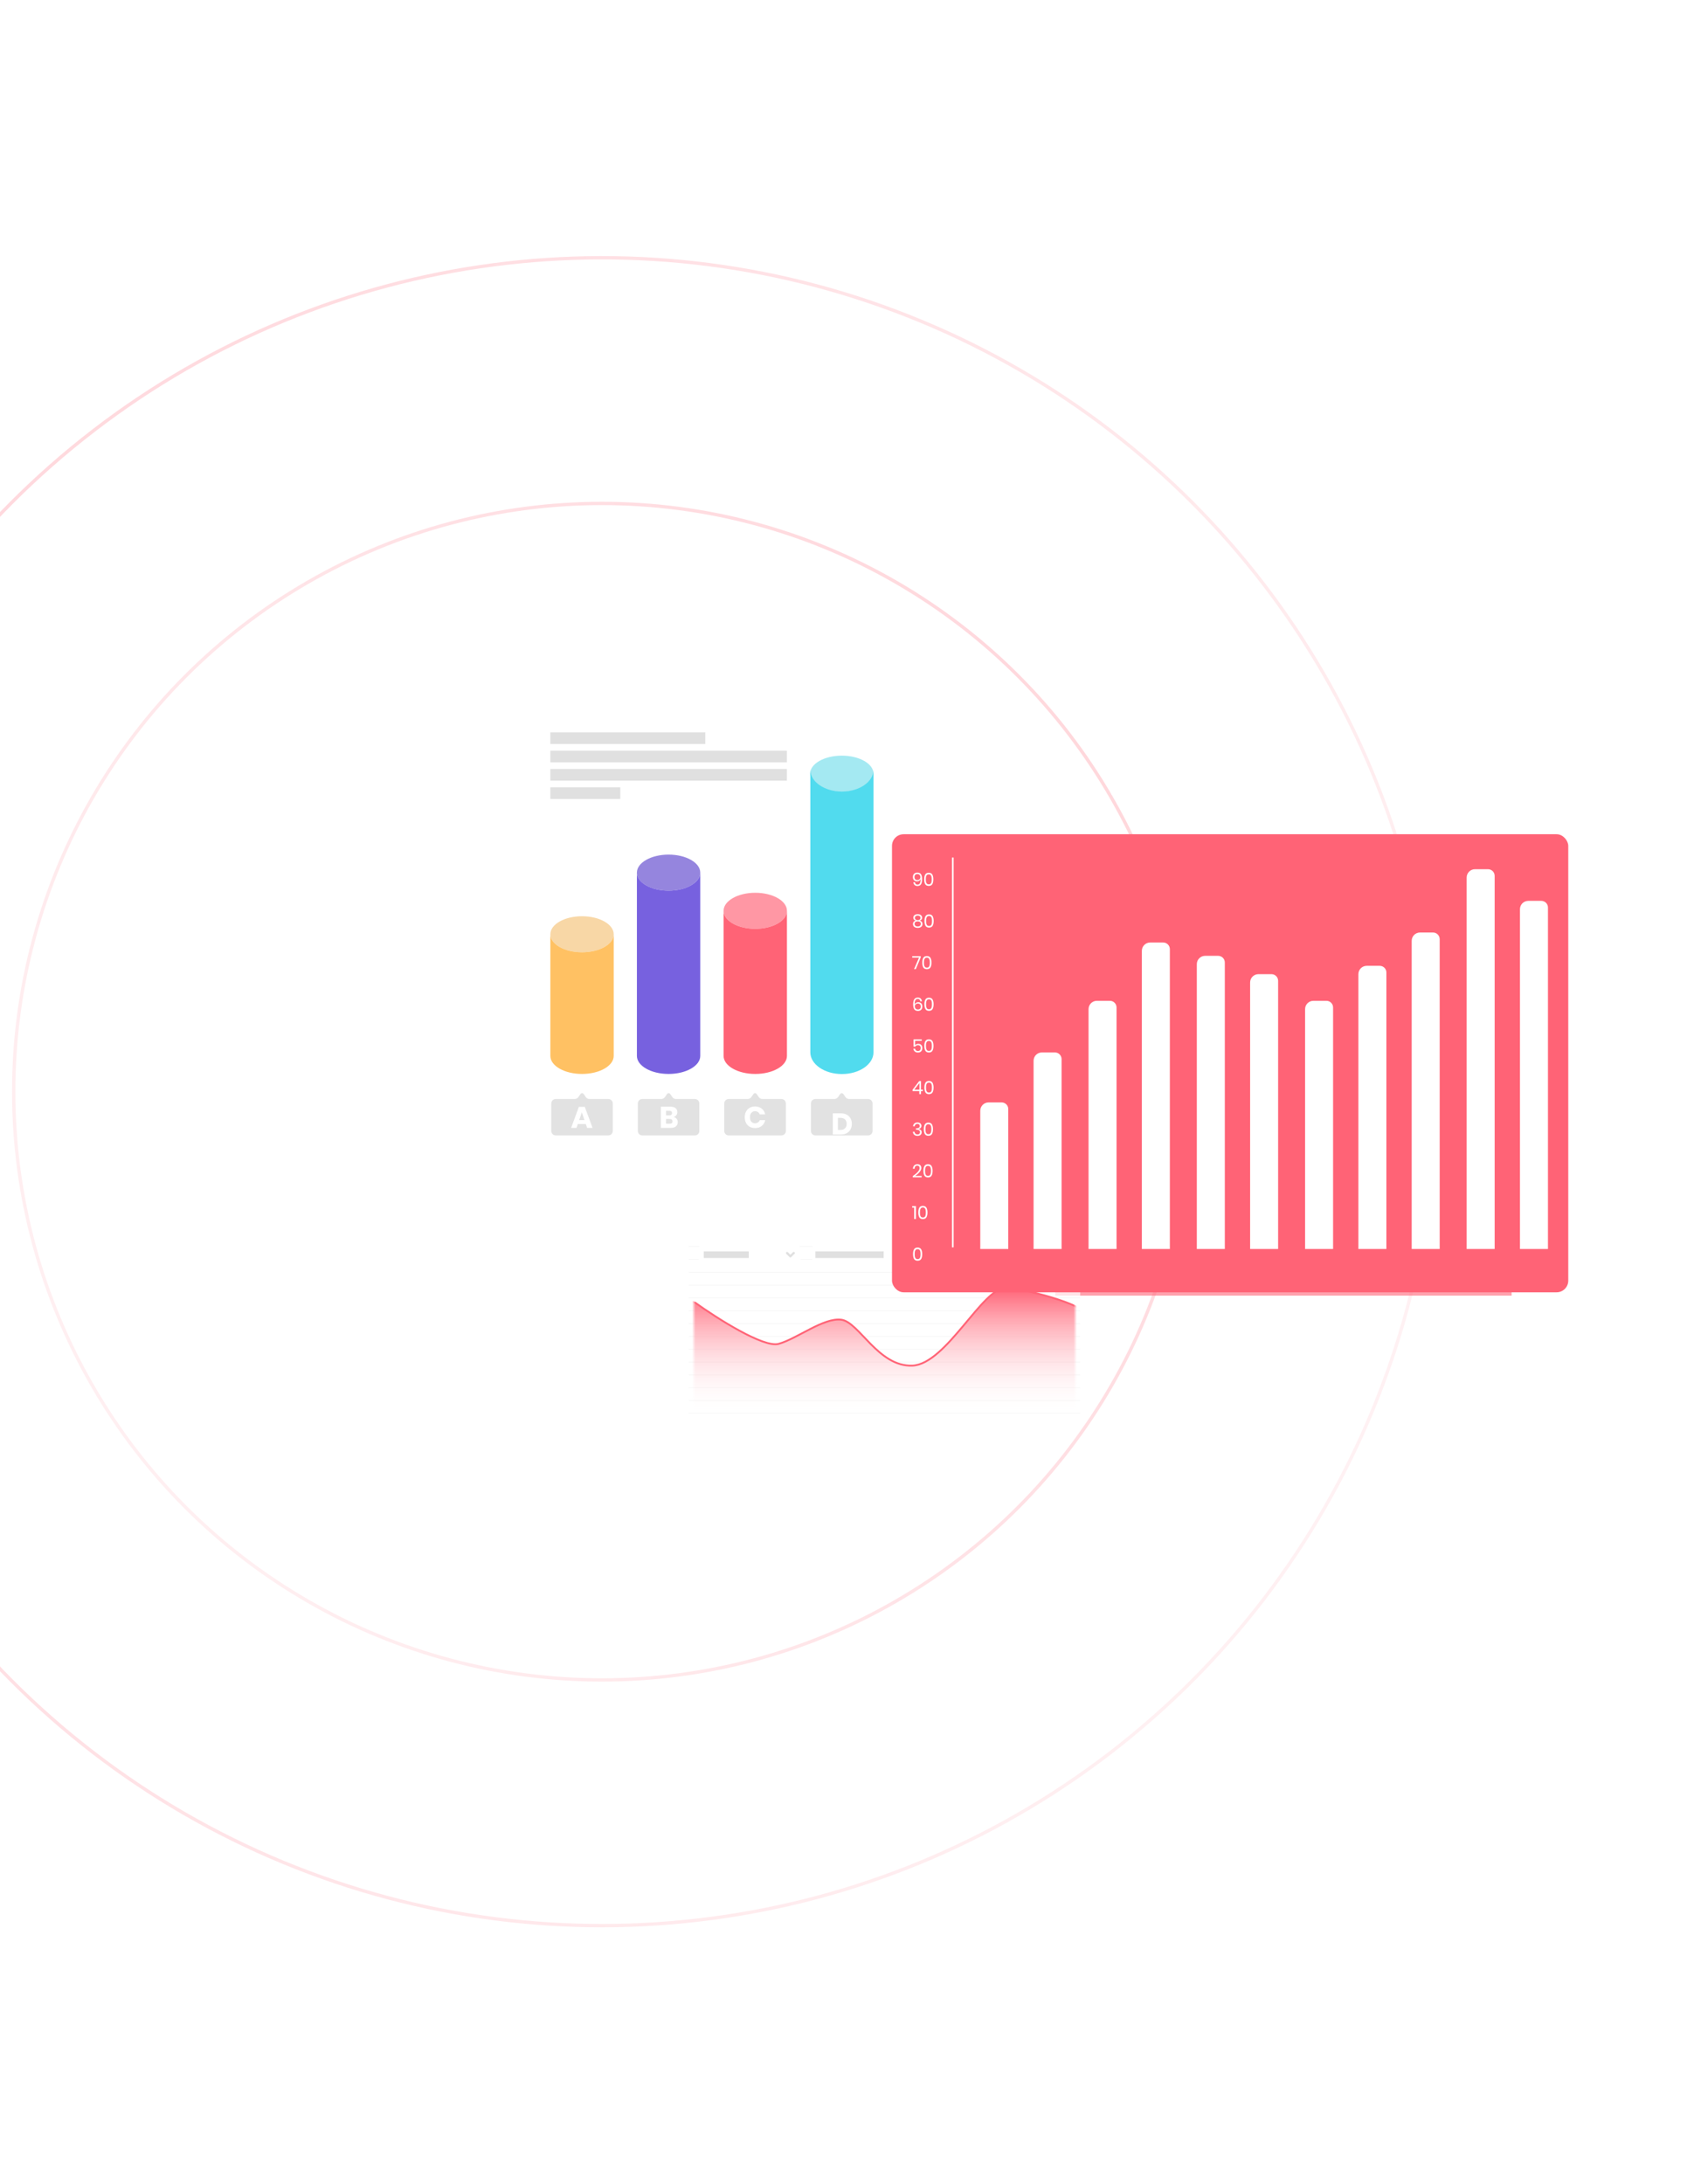 <svg width="1017" height="1311" viewBox="0 0 1017 1311" fill="none" xmlns="http://www.w3.org/2000/svg">
<circle cx="361.373" cy="655.373" r="353.148" transform="rotate(60 361.373 655.373)" stroke="url(#paint0_linear)" stroke-width="2"/>
<circle cx="361.373" cy="655.373" r="500.643" transform="rotate(112.488 361.373 655.373)" stroke="url(#paint1_linear)" stroke-width="2"/>
<g filter="url(#filter0_f)">
<rect x="633.512" y="739.81" width="274" height="38" fill="#FF6376" fill-opacity="0.6"/>
</g>
<g filter="url(#filter1_b)">
<rect x="413.512" y="740.81" width="235" height="108.408" rx="4.14" fill="white" fill-opacity="0.7"/>
</g>
<line x1="413.512" y1="748.364" x2="648.512" y2="748.364" stroke="#F2F2F2" stroke-width="0.296"/>
<line x1="413.512" y1="756.065" x2="648.512" y2="756.065" stroke="#F2F2F2" stroke-width="0.296"/>
<line x1="413.512" y1="763.766" x2="648.512" y2="763.766" stroke="#F2F2F2" stroke-width="0.296"/>
<line x1="413.512" y1="771.467" x2="648.512" y2="771.467" stroke="#F2F2F2" stroke-width="0.296"/>
<line x1="413.512" y1="779.168" x2="648.512" y2="779.168" stroke="#F2F2F2" stroke-width="0.296"/>
<line x1="413.512" y1="786.869" x2="648.512" y2="786.869" stroke="#F2F2F2" stroke-width="0.296"/>
<line x1="413.512" y1="794.57" x2="648.512" y2="794.57" stroke="#F2F2F2" stroke-width="0.296"/>
<line x1="413.512" y1="802.271" x2="648.512" y2="802.271" stroke="#F2F2F2" stroke-width="0.296"/>
<line x1="413.512" y1="809.972" x2="648.512" y2="809.972" stroke="#F2F2F2" stroke-width="0.296"/>
<line x1="413.512" y1="817.673" x2="648.512" y2="817.673" stroke="#F2F2F2" stroke-width="0.296"/>
<line x1="413.512" y1="825.374" x2="648.512" y2="825.375" stroke="#F2F2F2" stroke-width="0.296"/>
<line x1="413.512" y1="833.076" x2="648.512" y2="833.076" stroke="#F2F2F2" stroke-width="0.296"/>
<line x1="413.512" y1="840.777" x2="648.512" y2="840.777" stroke="#F2F2F2" stroke-width="0.296"/>
<line x1="413.512" y1="848.478" x2="648.512" y2="848.478" stroke="#F2F2F2" stroke-width="0.296"/>
<mask id="mask0" mask-type="alpha" maskUnits="userSpaceOnUse" x="416" y="744" width="230" height="105">
<rect x="416.512" y="744.81" width="229" height="104" rx="3.866" fill="white"/>
</mask>
<g mask="url(#mask0)">
<path d="M467.434 806.761C458.458 809.261 430.322 791.322 417.376 782.04L409.321 779.766L394.648 795.395L405.005 838.302L409.321 866.717L465.132 879.504L556.905 888.029L625.375 875.242L663.062 861.602V804.772L648.102 786.018C646.664 782.892 617.607 773.799 603.798 773.231C589.989 772.663 568.125 819.052 547.699 819.827C527.273 820.603 515.765 793.685 505.121 792.265C494.476 790.844 478.653 803.635 467.434 806.761Z" fill="url(#paint2_linear)" stroke="#FF6376" stroke-width="1.105"/>
</g>
<g filter="url(#filter2_d)">
<rect x="419.512" y="746.218" width="61" height="13" rx="2.306" fill="white"/>
</g>
<rect x="422.512" y="751.218" width="27" height="4" fill="#E0E0E0"/>
<g filter="url(#filter3_d)">
<rect x="487.512" y="746.218" width="61" height="13" rx="2.306" fill="white"/>
</g>
<rect x="489.512" y="751.218" width="41" height="4" fill="#E0E0E0"/>
<path d="M472.512 752.218L474.512 754.218L476.512 752.218" stroke="#E0E0E0" stroke-width="1.333" stroke-linecap="round" stroke-linejoin="round"/>
<path d="M540.512 752.218L542.512 754.218L544.512 752.218" stroke="#E0E0E0" stroke-width="1.333" stroke-linecap="round" stroke-linejoin="round"/>
<g filter="url(#filter4_d)">
<rect x="314.406" y="427.637" width="244" height="275" rx="7" fill="white"/>
</g>
<g filter="url(#filter5_d)">
<path d="M349.424 567.682C359.928 567.682 368.442 562.837 368.442 556.861C368.442 550.885 359.928 546.041 349.424 546.041C338.921 546.041 330.406 550.885 330.406 556.861C330.406 562.837 338.921 567.682 349.424 567.682Z" fill="#F8D7A6"/>
<path d="M349.424 567.682C338.921 567.682 330.406 562.828 330.406 556.861V629.899C330.406 635.866 338.921 640.72 349.424 640.72C359.928 640.72 368.442 635.866 368.442 629.899V556.861C368.442 562.828 359.928 567.682 349.424 567.682Z" fill="#FFC163"/>
<path d="M401.385 530.685C411.888 530.685 420.403 525.841 420.403 519.865C420.403 513.889 411.888 509.044 401.385 509.044C390.882 509.044 382.367 513.889 382.367 519.865C382.367 525.841 390.882 530.685 401.385 530.685Z" fill="#9585DE"/>
<path d="M401.385 530.685C390.882 530.685 382.367 525.832 382.367 519.865V629.899C382.367 635.866 390.882 640.72 401.385 640.72C411.889 640.72 420.403 635.866 420.403 629.899V519.865C420.403 525.832 411.889 530.685 401.385 530.685Z" fill="#7761DF"/>
<path d="M453.428 553.599C463.931 553.599 472.446 548.755 472.446 542.779C472.446 536.803 463.931 531.958 453.428 531.958C442.925 531.958 434.41 536.803 434.41 542.779C434.41 548.755 442.925 553.599 453.428 553.599Z" fill="#FF97A4"/>
<path d="M453.428 553.599C442.924 553.599 434.41 548.746 434.41 542.779V629.899C434.41 635.866 442.924 640.72 453.428 640.72C463.932 640.72 472.446 635.866 472.446 629.899V542.779C472.446 548.746 463.932 553.599 453.428 553.599Z" fill="#FF6376"/>
<path d="M505.389 471.278C515.892 471.278 524.407 466.433 524.407 460.457C524.407 454.481 515.892 449.637 505.389 449.637C494.886 449.637 486.371 454.481 486.371 460.457C486.371 466.433 494.886 471.278 505.389 471.278Z" fill="#A4E9F2"/>
<path d="M505.445 471.19C494.973 471.19 486.484 465.336 486.484 458.138V627.726C486.484 634.924 494.973 640.778 505.445 640.778C515.916 640.778 524.405 634.924 524.405 627.726V458.138C524.405 465.336 515.916 471.19 505.445 471.19Z" fill="#51DBEE"/>
<path d="M367.883 674.932V658.462C367.883 656.951 366.689 655.757 365.177 655.757H353.878C353.003 655.757 352.207 655.359 351.65 654.564L350.456 652.813C349.979 652.097 348.944 652.097 348.467 652.813L347.273 654.564C346.796 655.28 345.921 655.757 345.045 655.757H333.666C332.155 655.757 330.961 656.951 330.961 658.462V674.932C330.961 676.443 332.155 677.637 333.666 677.637H365.177C366.689 677.637 367.883 676.443 367.883 674.932Z" fill="#E2E2E2"/>
<path d="M419.848 674.932V658.462C419.848 656.951 418.654 655.757 417.142 655.757H405.843C404.968 655.757 404.172 655.359 403.615 654.564L402.421 652.813C401.944 652.097 400.909 652.097 400.432 652.813L399.238 654.564C398.761 655.28 397.886 655.757 397.01 655.757H385.631C384.119 655.757 382.926 656.951 382.926 658.462V674.932C382.926 676.443 384.119 677.637 385.631 677.637H417.142C418.654 677.637 419.848 676.443 419.848 674.932Z" fill="#E2E2E2"/>
<path d="M471.806 674.932V658.462C471.806 656.951 470.613 655.757 469.101 655.757H457.722C456.846 655.757 456.051 655.359 455.494 654.564L454.3 652.813C453.823 652.097 452.788 652.097 452.311 652.813L451.117 654.564C450.64 655.28 449.764 655.757 448.889 655.757H437.51C435.998 655.757 434.805 656.951 434.805 658.462V674.932C434.805 676.443 435.998 677.637 437.51 677.637H469.021C470.613 677.637 471.806 676.443 471.806 674.932Z" fill="#E2E2E2"/>
<path d="M523.849 674.932V658.462C523.849 656.951 522.656 655.757 521.144 655.757H509.765C508.889 655.757 508.094 655.359 507.537 654.564L506.343 652.813C505.866 652.097 504.831 652.097 504.354 652.813L503.16 654.564C502.683 655.28 501.807 655.757 500.932 655.757H489.553C488.041 655.757 486.848 656.951 486.848 658.462V674.932C486.848 676.443 488.041 677.637 489.553 677.637H521.064C522.656 677.637 523.849 676.443 523.849 674.932Z" fill="#E2E2E2"/>
<path d="M351.676 670.778H346.906L346.114 673.1H342.874L347.536 660.464H351.082L355.744 673.1H352.468L351.676 670.778ZM350.884 668.438L349.3 663.758L347.698 668.438H350.884Z" fill="white"/>
<path d="M404.396 666.548C405.164 666.728 405.77 667.1 406.214 667.664C406.67 668.228 406.898 668.882 406.898 669.626C406.898 670.718 406.532 671.57 405.8 672.182C405.08 672.794 404.042 673.1 402.686 673.1H396.764V660.374H402.542C403.838 660.374 404.84 660.656 405.548 661.22C406.256 661.784 406.61 662.588 406.61 663.632C406.61 664.4 406.406 665.042 405.998 665.558C405.59 666.062 405.056 666.392 404.396 666.548ZM399.842 665.576H401.858C402.926 665.576 403.46 665.12 403.46 664.208C403.46 663.296 402.914 662.84 401.822 662.84H399.842V665.576ZM402.038 670.598C403.178 670.598 403.748 670.13 403.748 669.194C403.748 668.738 403.598 668.384 403.298 668.132C402.998 667.868 402.572 667.736 402.02 667.736H399.842V670.598H402.038Z" fill="white"/>
<path d="M453.295 660.248C454.915 660.248 456.253 660.674 457.309 661.526C458.377 662.378 459.067 663.53 459.379 664.982H456.121C455.881 664.394 455.509 663.932 455.005 663.596C454.513 663.26 453.925 663.092 453.241 663.092C452.341 663.092 451.615 663.422 451.063 664.082C450.511 664.742 450.235 665.624 450.235 666.728C450.235 667.832 450.511 668.714 451.063 669.374C451.615 670.022 452.341 670.346 453.241 670.346C453.925 670.346 454.513 670.178 455.005 669.842C455.509 669.506 455.881 669.05 456.121 668.474H459.379C459.067 669.914 458.377 671.066 457.309 671.93C456.253 672.782 454.915 673.208 453.295 673.208C452.059 673.208 450.973 672.938 450.037 672.398C449.101 671.846 448.375 671.078 447.859 670.094C447.355 669.11 447.103 667.988 447.103 666.728C447.103 665.468 447.355 664.346 447.859 663.362C448.375 662.378 449.101 661.616 450.037 661.076C450.973 660.524 452.059 660.248 453.295 660.248Z" fill="white"/>
<path d="M511.417 670.71C511.417 671.958 511.147 673.068 510.607 674.04C510.079 675 509.311 675.75 508.303 676.29C507.307 676.83 506.131 677.1 504.775 677.1H499.969V664.374H504.775C506.143 664.374 507.325 664.638 508.321 665.166C509.317 665.694 510.079 666.438 510.607 667.398C511.147 668.358 511.417 669.462 511.417 670.71ZM504.505 674.346C505.705 674.346 506.635 674.028 507.295 673.392C507.967 672.756 508.303 671.862 508.303 670.71C508.303 669.558 507.967 668.664 507.295 668.028C506.635 667.392 505.705 667.074 504.505 667.074H503.047V674.346H504.505Z" fill="white"/>
</g>
<rect x="330.406" y="439.637" width="93" height="7" fill="#E0E0E0"/>
<rect x="330.406" y="450.637" width="142" height="7" fill="#E0E0E0"/>
<rect x="330.406" y="461.637" width="142" height="7" fill="#E0E0E0"/>
<rect x="330.406" y="472.637" width="42" height="7" fill="#E0E0E0"/>
<g filter="url(#filter6_d)">
<rect x="535.512" y="496.81" width="406" height="275" rx="7" fill="#FF6376"/>
</g>
<path d="M588.512 666.81C588.512 664.049 590.75 661.81 593.512 661.81H601.324C603.533 661.81 605.324 663.601 605.324 665.81V749.81H588.512V666.81Z" fill="white"/>
<path d="M620.512 636.81C620.512 634.049 622.75 631.81 625.512 631.81H633.324C635.533 631.81 637.324 633.601 637.324 635.81V749.81H620.512V636.81Z" fill="white"/>
<path d="M653.512 605.81C653.512 603.049 655.75 600.81 658.512 600.81H666.324C668.533 600.81 670.324 602.601 670.324 604.81V749.81H653.512V605.81Z" fill="white"/>
<path d="M685.512 570.81C685.512 568.049 687.75 565.81 690.512 565.81H698.324C700.533 565.81 702.324 567.601 702.324 569.81V749.81H685.512V570.81Z" fill="white"/>
<path d="M718.512 578.81C718.512 576.049 720.75 573.81 723.512 573.81H731.324C733.533 573.81 735.324 575.601 735.324 577.81V749.81H718.512V578.81Z" fill="white"/>
<path d="M750.512 589.81C750.512 587.049 752.75 584.81 755.512 584.81H763.324C765.533 584.81 767.324 586.601 767.324 588.81V749.81H750.512V589.81Z" fill="white"/>
<path d="M783.512 605.81C783.512 603.049 785.75 600.81 788.512 600.81H796.324C798.533 600.81 800.324 602.601 800.324 604.81V749.81H783.512V605.81Z" fill="white"/>
<path d="M815.512 584.81C815.512 582.049 817.75 579.81 820.512 579.81H828.324C830.533 579.81 832.324 581.601 832.324 583.81V749.81H815.512V584.81Z" fill="white"/>
<path d="M847.512 564.81C847.512 562.049 849.75 559.81 852.512 559.81H860.324C862.533 559.81 864.324 561.601 864.324 563.81V749.81H847.512V564.81Z" fill="white"/>
<path d="M880.512 526.81C880.512 524.049 882.75 521.81 885.512 521.81H893.324C895.533 521.81 897.324 523.601 897.324 525.81V749.81H880.512V526.81Z" fill="white"/>
<path d="M912.512 545.81C912.512 543.049 914.75 540.81 917.512 540.81H925.324C927.533 540.81 929.324 542.601 929.324 544.81V749.81H912.512V545.81Z" fill="white"/>
<line x1="572.012" y1="514.81" x2="572.012" y2="748.81" stroke="white"/>
<path d="M549.272 529.632C549.338 530.094 549.499 530.45 549.756 530.699C550.012 530.949 550.364 531.073 550.812 531.073C551.428 531.073 551.893 530.835 552.209 530.358C552.524 529.882 552.682 529.126 552.682 528.092C552.682 527.894 552.678 527.744 552.671 527.641C552.568 528.081 552.319 528.433 551.923 528.697C551.527 528.961 551.061 529.093 550.526 529.093C549.756 529.093 549.151 528.862 548.711 528.4C548.271 527.938 548.051 527.293 548.051 526.464C548.051 525.98 548.146 525.54 548.337 525.144C548.527 524.748 548.817 524.437 549.206 524.209C549.602 523.975 550.089 523.857 550.669 523.857C551.783 523.857 552.546 524.202 552.957 524.891C553.375 525.573 553.584 526.512 553.584 527.707C553.584 529.071 553.371 530.113 552.946 530.831C552.52 531.543 551.809 531.898 550.812 531.898C550.071 531.898 549.488 531.689 549.063 531.271C548.645 530.846 548.399 530.3 548.326 529.632H549.272ZM552.572 526.618C552.572 526.09 552.414 525.643 552.099 525.276C551.791 524.91 551.325 524.726 550.702 524.726C550.188 524.726 549.778 524.88 549.47 525.188C549.162 525.496 549.008 525.925 549.008 526.475C549.008 527.062 549.162 527.513 549.47 527.828C549.778 528.144 550.199 528.301 550.735 528.301C551.043 528.301 551.336 528.239 551.615 528.114C551.901 527.99 552.132 527.799 552.308 527.542C552.484 527.286 552.572 526.978 552.572 526.618ZM554.831 527.883C554.831 529.13 555.036 530.102 555.447 530.798C555.858 531.495 556.569 531.843 557.581 531.843C558.593 531.843 559.304 531.495 559.715 530.798C560.133 530.102 560.342 529.13 560.342 527.883C560.342 526.651 560.133 525.687 559.715 524.99C559.304 524.294 558.593 523.945 557.581 523.945C556.569 523.945 555.858 524.294 555.447 524.99C555.036 525.68 554.831 526.644 554.831 527.883ZM559.352 527.883C559.352 528.521 559.304 529.057 559.209 529.489C559.121 529.915 558.949 530.256 558.692 530.512C558.435 530.769 558.065 530.897 557.581 530.897C557.104 530.897 556.738 530.769 556.481 530.512C556.224 530.256 556.048 529.915 555.953 529.489C555.865 529.057 555.821 528.521 555.821 527.883C555.821 527.253 555.865 526.725 555.953 526.299C556.048 525.874 556.224 525.537 556.481 525.287C556.738 525.031 557.104 524.902 557.581 524.902C558.065 524.902 558.435 525.031 558.692 525.287C558.949 525.537 559.121 525.874 559.209 526.299C559.304 526.725 559.352 527.253 559.352 527.883ZM548.293 550.881C548.293 550.5 548.395 550.152 548.601 549.836C548.806 549.521 549.11 549.272 549.514 549.088C549.917 548.905 550.397 548.813 550.955 548.813C551.512 548.813 551.989 548.905 552.385 549.088C552.788 549.272 553.092 549.521 553.298 549.836C553.503 550.152 553.606 550.5 553.606 550.881C553.606 551.314 553.488 551.688 553.254 552.003C553.019 552.319 552.663 552.542 552.187 552.674C552.7 552.814 553.1 553.056 553.386 553.4C553.672 553.745 553.815 554.17 553.815 554.676C553.815 555.41 553.554 555.985 553.034 556.403C552.513 556.821 551.82 557.03 550.955 557.03C550.089 557.03 549.396 556.821 548.876 556.403C548.355 555.985 548.095 555.41 548.095 554.676C548.095 554.17 548.234 553.745 548.513 553.4C548.799 553.056 549.198 552.814 549.712 552.674C549.235 552.542 548.879 552.319 548.645 552.003C548.41 551.688 548.293 551.314 548.293 550.881ZM549.283 551.024C549.283 551.464 549.433 551.805 549.734 552.047C550.034 552.282 550.441 552.399 550.955 552.399C551.468 552.399 551.871 552.282 552.165 552.047C552.465 551.805 552.616 551.464 552.616 551.024C552.616 550.584 552.465 550.247 552.165 550.012C551.864 549.77 551.461 549.649 550.955 549.649C550.449 549.649 550.042 549.77 549.734 550.012C549.433 550.247 549.283 550.584 549.283 551.024ZM549.074 554.621C549.074 555.12 549.242 555.509 549.58 555.787C549.917 556.059 550.375 556.194 550.955 556.194C551.527 556.194 551.981 556.055 552.319 555.776C552.656 555.498 552.825 555.113 552.825 554.621C552.825 554.123 552.649 553.745 552.297 553.488C551.945 553.232 551.497 553.103 550.955 553.103C550.405 553.103 549.954 553.232 549.602 553.488C549.25 553.745 549.074 554.123 549.074 554.621ZM555.014 552.883C555.014 554.13 555.219 555.102 555.63 555.798C556.04 556.495 556.752 556.843 557.764 556.843C558.776 556.843 559.487 556.495 559.898 555.798C560.316 555.102 560.525 554.13 560.525 552.883C560.525 551.651 560.316 550.687 559.898 549.99C559.487 549.294 558.776 548.945 557.764 548.945C556.752 548.945 556.04 549.294 555.63 549.99C555.219 550.68 555.014 551.644 555.014 552.883ZM559.535 552.883C559.535 553.521 559.487 554.057 559.392 554.489C559.304 554.915 559.131 555.256 558.875 555.512C558.618 555.769 558.248 555.897 557.764 555.897C557.287 555.897 556.92 555.769 556.664 555.512C556.407 555.256 556.231 554.915 556.136 554.489C556.048 554.057 556.004 553.521 556.004 552.883C556.004 552.253 556.048 551.725 556.136 551.299C556.231 550.874 556.407 550.537 556.664 550.287C556.92 550.031 557.287 549.902 557.764 549.902C558.248 549.902 558.618 550.031 558.875 550.287C559.131 550.537 559.304 550.874 559.392 551.299C559.487 551.725 559.535 552.253 559.535 552.883ZM552.748 574.781L549.811 581.81H548.755L551.736 574.88H547.666V574.011H552.748V574.781ZM553.703 577.883C553.703 579.13 553.909 580.102 554.319 580.798C554.73 581.495 555.441 581.843 556.453 581.843C557.465 581.843 558.177 581.495 558.587 580.798C559.005 580.102 559.214 579.13 559.214 577.883C559.214 576.651 559.005 575.687 558.587 574.99C558.177 574.294 557.465 573.945 556.453 573.945C555.441 573.945 554.73 574.294 554.319 574.99C553.909 575.68 553.703 576.644 553.703 577.883ZM558.224 577.883C558.224 578.521 558.177 579.057 558.081 579.489C557.993 579.915 557.821 580.256 557.564 580.512C557.308 580.769 556.937 580.897 556.453 580.897C555.977 580.897 555.61 580.769 555.353 580.512C555.097 580.256 554.921 579.915 554.825 579.489C554.737 579.057 554.693 578.521 554.693 577.883C554.693 577.253 554.737 576.725 554.825 576.299C554.921 575.874 555.097 575.537 555.353 575.287C555.61 575.031 555.977 574.902 556.453 574.902C556.937 574.902 557.308 575.031 557.564 575.287C557.821 575.537 557.993 575.874 558.081 576.299C558.177 576.725 558.224 577.253 558.224 577.883ZM552.517 601.123C552.458 600.661 552.3 600.306 552.044 600.056C551.794 599.8 551.446 599.671 550.999 599.671C550.375 599.671 549.902 599.913 549.58 600.397C549.264 600.881 549.107 601.648 549.107 602.696L549.118 603.103C549.228 602.663 549.481 602.315 549.877 602.058C550.273 601.794 550.738 601.662 551.274 601.662C552.044 601.662 552.645 601.893 553.078 602.355C553.518 602.817 553.738 603.463 553.738 604.291C553.738 604.775 553.642 605.215 553.452 605.611C553.261 606 552.968 606.312 552.572 606.546C552.183 606.774 551.699 606.887 551.12 606.887C550.012 606.887 549.25 606.539 548.832 605.842C548.421 605.146 548.216 604.2 548.216 603.004C548.216 601.626 548.436 600.592 548.876 599.902C549.323 599.206 550.049 598.857 551.054 598.857C551.794 598.857 552.363 599.066 552.759 599.484C553.162 599.902 553.4 600.449 553.474 601.123H552.517ZM549.228 604.126C549.228 604.662 549.382 605.113 549.69 605.479C550.005 605.839 550.474 606.018 551.098 606.018C551.611 606.018 552.022 605.868 552.33 605.567C552.638 605.259 552.792 604.83 552.792 604.28C552.792 603.686 552.638 603.235 552.33 602.927C552.022 602.612 551.596 602.454 551.054 602.454C550.746 602.454 550.452 602.517 550.174 602.641C549.895 602.766 549.668 602.957 549.492 603.213C549.316 603.463 549.228 603.767 549.228 604.126ZM554.971 602.883C554.971 604.13 555.176 605.102 555.587 605.798C555.997 606.495 556.709 606.843 557.721 606.843C558.733 606.843 559.444 606.495 559.855 605.798C560.273 605.102 560.482 604.13 560.482 602.883C560.482 601.651 560.273 600.687 559.855 599.99C559.444 599.294 558.733 598.945 557.721 598.945C556.709 598.945 555.997 599.294 555.587 599.99C555.176 600.68 554.971 601.644 554.971 602.883ZM559.492 602.883C559.492 603.521 559.444 604.057 559.349 604.489C559.261 604.915 559.088 605.256 558.832 605.512C558.575 605.769 558.205 605.897 557.721 605.897C557.244 605.897 556.877 605.769 556.621 605.512C556.364 605.256 556.188 604.915 556.093 604.489C556.005 604.057 555.961 603.521 555.961 602.883C555.961 602.253 556.005 601.725 556.093 601.299C556.188 600.874 556.364 600.537 556.621 600.287C556.877 600.031 557.244 599.902 557.721 599.902C558.205 599.902 558.575 600.031 558.832 600.287C559.088 600.537 559.261 600.874 559.349 601.299C559.444 601.725 559.492 602.253 559.492 602.883ZM553.364 624.847H549.382V627.443C549.565 627.194 549.829 626.996 550.174 626.849C550.518 626.703 550.896 626.629 551.307 626.629C551.857 626.629 552.311 626.747 552.671 626.981C553.037 627.209 553.305 627.513 553.474 627.894C553.65 628.268 553.738 628.686 553.738 629.148C553.738 629.948 553.514 630.6 553.067 631.106C552.619 631.612 551.963 631.865 551.098 631.865C550.32 631.865 549.686 631.656 549.195 631.238C548.703 630.813 548.428 630.245 548.37 629.533H549.36C549.44 629.988 549.627 630.344 549.921 630.6C550.221 630.85 550.599 630.974 551.054 630.974C551.618 630.974 552.044 630.806 552.33 630.468C552.616 630.131 552.759 629.687 552.759 629.137C552.759 628.602 552.612 628.184 552.319 627.883C552.025 627.583 551.611 627.432 551.076 627.432C550.694 627.432 550.361 627.517 550.075 627.685C549.789 627.847 549.572 628.067 549.426 628.345H548.458V623.956H553.364V624.847ZM554.917 627.883C554.917 629.13 555.122 630.102 555.533 630.798C555.944 631.495 556.655 631.843 557.667 631.843C558.679 631.843 559.39 631.495 559.801 630.798C560.219 630.102 560.428 629.13 560.428 627.883C560.428 626.651 560.219 625.687 559.801 624.99C559.39 624.294 558.679 623.945 557.667 623.945C556.655 623.945 555.944 624.294 555.533 624.99C555.122 625.68 554.917 626.644 554.917 627.883ZM559.438 627.883C559.438 628.521 559.39 629.057 559.295 629.489C559.207 629.915 559.035 630.256 558.778 630.512C558.521 630.769 558.151 630.897 557.667 630.897C557.19 630.897 556.824 630.769 556.567 630.512C556.31 630.256 556.134 629.915 556.039 629.489C555.951 629.057 555.907 628.521 555.907 627.883C555.907 627.253 555.951 626.725 556.039 626.299C556.134 625.874 556.31 625.537 556.567 625.287C556.824 625.031 557.19 624.902 557.667 624.902C558.151 624.902 558.521 625.031 558.778 625.287C559.035 625.537 559.207 625.874 559.295 626.299C559.39 626.725 559.438 627.253 559.438 627.883ZM547.853 655.028V654.192L551.835 649H552.913V654.159H554.057V655.028H552.913V656.81H551.901V655.028H547.853ZM551.967 650.221L548.909 654.159H551.967V650.221ZM554.96 652.883C554.96 654.13 555.165 655.102 555.576 655.798C555.987 656.495 556.698 656.843 557.71 656.843C558.722 656.843 559.433 656.495 559.844 655.798C560.262 655.102 560.471 654.13 560.471 652.883C560.471 651.651 560.262 650.687 559.844 649.99C559.433 649.294 558.722 648.945 557.71 648.945C556.698 648.945 555.987 649.294 555.576 649.99C555.165 650.68 554.96 651.644 554.96 652.883ZM559.481 652.883C559.481 653.521 559.433 654.057 559.338 654.489C559.25 654.915 559.078 655.256 558.821 655.512C558.564 655.769 558.194 655.897 557.71 655.897C557.233 655.897 556.867 655.769 556.61 655.512C556.353 655.256 556.177 654.915 556.082 654.489C555.994 654.057 555.95 653.521 555.95 652.883C555.95 652.253 555.994 651.725 556.082 651.299C556.177 650.874 556.353 650.537 556.61 650.287C556.867 650.031 557.233 649.902 557.71 649.902C558.194 649.902 558.564 650.031 558.821 650.287C559.078 650.537 559.25 650.874 559.338 651.299C559.433 651.725 559.481 652.253 559.481 652.883ZM550.801 673.846C551.299 673.846 551.728 673.934 552.088 674.11C552.447 674.286 552.718 674.528 552.902 674.836C553.085 675.144 553.177 675.493 553.177 675.881C553.177 676.365 553.034 676.772 552.748 677.102C552.469 677.432 552.058 677.63 551.516 677.696V677.762C552.08 677.909 552.52 678.136 552.836 678.444C553.158 678.752 553.32 679.178 553.32 679.72C553.32 680.358 553.107 680.879 552.682 681.282C552.256 681.686 551.644 681.887 550.845 681.887C550.045 681.887 549.396 681.682 548.898 681.271C548.406 680.853 548.117 680.245 548.029 679.445H549.019C549.085 679.929 549.268 680.314 549.569 680.6C549.877 680.886 550.291 681.029 550.812 681.029C551.303 681.029 551.681 680.905 551.945 680.655C552.209 680.399 552.341 680.069 552.341 679.665C552.341 679.181 552.15 678.815 551.769 678.565C551.395 678.309 550.859 678.18 550.163 678.18H549.899V677.344H550.163C551.512 677.344 552.187 676.893 552.187 675.991C552.187 675.595 552.062 675.28 551.813 675.045C551.563 674.811 551.219 674.693 550.779 674.693C550.339 674.693 549.968 674.822 549.668 675.078C549.367 675.328 549.191 675.698 549.14 676.189H548.161C548.212 675.456 548.465 674.884 548.92 674.473C549.382 674.055 550.009 673.846 550.801 673.846ZM554.616 677.883C554.616 679.13 554.822 680.102 555.232 680.798C555.643 681.495 556.354 681.843 557.366 681.843C558.378 681.843 559.09 681.495 559.5 680.798C559.918 680.102 560.127 679.13 560.127 677.883C560.127 676.651 559.918 675.687 559.5 674.99C559.09 674.294 558.378 673.945 557.366 673.945C556.354 673.945 555.643 674.294 555.232 674.99C554.822 675.68 554.616 676.644 554.616 677.883ZM559.137 677.883C559.137 678.521 559.09 679.057 558.994 679.489C558.906 679.915 558.734 680.256 558.477 680.512C558.221 680.769 557.85 680.897 557.366 680.897C556.89 680.897 556.523 680.769 556.266 680.512C556.01 680.256 555.834 679.915 555.738 679.489C555.65 679.057 555.606 678.521 555.606 677.883C555.606 677.253 555.65 676.725 555.738 676.299C555.834 675.874 556.01 675.537 556.266 675.287C556.523 675.031 556.89 674.902 557.366 674.902C557.85 674.902 558.221 675.031 558.477 675.287C558.734 675.537 558.906 675.874 558.994 676.299C559.09 676.725 559.137 677.253 559.137 677.883ZM547.974 706.04C549.22 705.204 550.218 704.376 550.966 703.554C551.714 702.726 552.088 701.956 552.088 701.244C552.088 700.804 551.974 700.452 551.747 700.188C551.527 699.917 551.167 699.781 550.669 699.781C550.155 699.781 549.767 699.946 549.503 700.276C549.239 700.599 549.092 701.046 549.063 701.618H548.073C548.124 700.753 548.392 700.089 548.876 699.627C549.36 699.158 549.983 698.923 550.746 698.923C551.472 698.923 552.047 699.118 552.473 699.506C552.898 699.895 553.111 700.445 553.111 701.156C553.111 701.743 552.92 702.341 552.539 702.949C552.165 703.551 551.692 704.112 551.12 704.632C550.555 705.146 549.972 705.582 549.371 705.941H553.309V706.766H547.974V706.04ZM554.38 702.883C554.38 704.13 554.585 705.102 554.996 705.798C555.407 706.495 556.118 706.843 557.13 706.843C558.142 706.843 558.853 706.495 559.264 705.798C559.682 705.102 559.891 704.13 559.891 702.883C559.891 701.651 559.682 700.687 559.264 699.99C558.853 699.294 558.142 698.945 557.13 698.945C556.118 698.945 555.407 699.294 554.996 699.99C554.585 700.68 554.38 701.644 554.38 702.883ZM558.901 702.883C558.901 703.521 558.853 704.057 558.758 704.489C558.67 704.915 558.498 705.256 558.241 705.512C557.984 705.769 557.614 705.897 557.13 705.897C556.653 705.897 556.287 705.769 556.03 705.512C555.773 705.256 555.597 704.915 555.502 704.489C555.414 704.057 555.37 703.521 555.37 702.883C555.37 702.253 555.414 701.725 555.502 701.299C555.597 700.874 555.773 700.537 556.03 700.287C556.287 700.031 556.653 699.902 557.13 699.902C557.614 699.902 557.984 700.031 558.241 700.287C558.498 700.537 558.67 700.874 558.758 701.299C558.853 701.725 558.901 702.253 558.901 702.883ZM547.655 724.99V724.055H549.877V731.81H548.821V724.99H547.655ZM551.297 727.883C551.297 729.13 551.502 730.102 551.913 730.798C552.324 731.495 553.035 731.843 554.047 731.843C555.059 731.843 555.77 731.495 556.181 730.798C556.599 730.102 556.808 729.13 556.808 727.883C556.808 726.651 556.599 725.687 556.181 724.99C555.77 724.294 555.059 723.945 554.047 723.945C553.035 723.945 552.324 724.294 551.913 724.99C551.502 725.68 551.297 726.644 551.297 727.883ZM555.818 727.883C555.818 728.521 555.77 729.057 555.675 729.489C555.587 729.915 555.415 730.256 555.158 730.512C554.901 730.769 554.531 730.897 554.047 730.897C553.57 730.897 553.204 730.769 552.947 730.512C552.69 730.256 552.514 729.915 552.419 729.489C552.331 729.057 552.287 728.521 552.287 727.883C552.287 727.253 552.331 726.725 552.419 726.299C552.514 725.874 552.69 725.537 552.947 725.287C553.204 725.031 553.57 724.902 554.047 724.902C554.531 724.902 554.901 725.031 555.158 725.287C555.415 725.537 555.587 725.874 555.675 726.299C555.77 726.725 555.818 727.253 555.818 727.883ZM548.139 752.883C548.139 754.13 548.344 755.102 548.755 755.798C549.165 756.495 549.877 756.843 550.889 756.843C551.901 756.843 552.612 756.495 553.023 755.798C553.441 755.102 553.65 754.13 553.65 752.883C553.65 751.651 553.441 750.687 553.023 749.99C552.612 749.294 551.901 748.945 550.889 748.945C549.877 748.945 549.165 749.294 548.755 749.99C548.344 750.68 548.139 751.644 548.139 752.883ZM552.66 752.883C552.66 753.521 552.612 754.057 552.517 754.489C552.429 754.915 552.256 755.256 552 755.512C551.743 755.769 551.373 755.897 550.889 755.897C550.412 755.897 550.045 755.769 549.789 755.512C549.532 755.256 549.356 754.915 549.261 754.489C549.173 754.057 549.129 753.521 549.129 752.883C549.129 752.253 549.173 751.725 549.261 751.299C549.356 750.874 549.532 750.537 549.789 750.287C550.045 750.031 550.412 749.902 550.889 749.902C551.373 749.902 551.743 750.031 552 750.287C552.256 750.537 552.429 750.874 552.517 751.299C552.612 751.725 552.66 752.253 552.66 752.883Z" fill="white"/>
<defs>
<filter id="filter0_f" x="611.512" y="717.81" width="318" height="82" filterUnits="userSpaceOnUse" color-interpolation-filters="sRGB">
<feFlood flood-opacity="0" result="BackgroundImageFix"/>
<feBlend mode="normal" in="SourceGraphic" in2="BackgroundImageFix" result="shape"/>
<feGaussianBlur stdDeviation="11" result="effect1_foregroundBlur"/>
</filter>
<filter id="filter1_b" x="389.512" y="716.81" width="283" height="156.408" filterUnits="userSpaceOnUse" color-interpolation-filters="sRGB">
<feFlood flood-opacity="0" result="BackgroundImageFix"/>
<feGaussianBlur in="BackgroundImage" stdDeviation="12"/>
<feComposite in2="SourceAlpha" operator="in" result="effect1_backgroundBlur"/>
<feBlend mode="normal" in="SourceGraphic" in2="effect1_backgroundBlur" result="shape"/>
</filter>
<filter id="filter2_d" x="409.63" y="737.302" width="80.763" height="32.763" filterUnits="userSpaceOnUse" color-interpolation-filters="sRGB">
<feFlood flood-opacity="0" result="BackgroundImageFix"/>
<feColorMatrix in="SourceAlpha" type="matrix" values="0 0 0 0 0 0 0 0 0 0 0 0 0 0 0 0 0 0 127 0"/>
<feOffset dy="0.965"/>
<feGaussianBlur stdDeviation="4.941"/>
<feColorMatrix type="matrix" values="0 0 0 0 0 0 0 0 0 0 0 0 0 0 0 0 0 0 0.15 0"/>
<feBlend mode="normal" in2="BackgroundImageFix" result="effect1_dropShadow"/>
<feBlend mode="normal" in="SourceGraphic" in2="effect1_dropShadow" result="shape"/>
</filter>
<filter id="filter3_d" x="477.63" y="737.302" width="80.763" height="32.763" filterUnits="userSpaceOnUse" color-interpolation-filters="sRGB">
<feFlood flood-opacity="0" result="BackgroundImageFix"/>
<feColorMatrix in="SourceAlpha" type="matrix" values="0 0 0 0 0 0 0 0 0 0 0 0 0 0 0 0 0 0 127 0"/>
<feOffset dy="0.965"/>
<feGaussianBlur stdDeviation="4.941"/>
<feColorMatrix type="matrix" values="0 0 0 0 0 0 0 0 0 0 0 0 0 0 0 0 0 0 0.15 0"/>
<feBlend mode="normal" in2="BackgroundImageFix" result="effect1_dropShadow"/>
<feBlend mode="normal" in="SourceGraphic" in2="effect1_dropShadow" result="shape"/>
</filter>
<filter id="filter4_d" x="279.406" y="396.637" width="314" height="345" filterUnits="userSpaceOnUse" color-interpolation-filters="sRGB">
<feFlood flood-opacity="0" result="BackgroundImageFix"/>
<feColorMatrix in="SourceAlpha" type="matrix" values="0 0 0 0 0 0 0 0 0 0 0 0 0 0 0 0 0 0 127 0"/>
<feOffset dy="4"/>
<feGaussianBlur stdDeviation="17.5"/>
<feColorMatrix type="matrix" values="0 0 0 0 0 0 0 0 0 0 0 0 0 0 0 0 0 0 0.1 0"/>
<feBlend mode="normal" in2="BackgroundImageFix" result="effect1_dropShadow"/>
<feBlend mode="normal" in="SourceGraphic" in2="effect1_dropShadow" result="shape"/>
</filter>
<filter id="filter5_d" x="319.406" y="442.637" width="216.001" height="250" filterUnits="userSpaceOnUse" color-interpolation-filters="sRGB">
<feFlood flood-opacity="0" result="BackgroundImageFix"/>
<feColorMatrix in="SourceAlpha" type="matrix" values="0 0 0 0 0 0 0 0 0 0 0 0 0 0 0 0 0 0 127 0"/>
<feOffset dy="4"/>
<feGaussianBlur stdDeviation="5.5"/>
<feColorMatrix type="matrix" values="0 0 0 0 0 0 0 0 0 0 0 0 0 0 0 0 0 0 0.19 0"/>
<feBlend mode="normal" in2="BackgroundImageFix" result="effect1_dropShadow"/>
<feBlend mode="normal" in="SourceGraphic" in2="effect1_dropShadow" result="shape"/>
</filter>
<filter id="filter6_d" x="500.512" y="465.81" width="476" height="345" filterUnits="userSpaceOnUse" color-interpolation-filters="sRGB">
<feFlood flood-opacity="0" result="BackgroundImageFix"/>
<feColorMatrix in="SourceAlpha" type="matrix" values="0 0 0 0 0 0 0 0 0 0 0 0 0 0 0 0 0 0 127 0"/>
<feOffset dy="4"/>
<feGaussianBlur stdDeviation="17.5"/>
<feColorMatrix type="matrix" values="0 0 0 0 0 0 0 0 0 0 0 0 0 0 0 0 0 0 0.1 0"/>
<feBlend mode="normal" in2="BackgroundImageFix" result="effect1_dropShadow"/>
<feBlend mode="normal" in="SourceGraphic" in2="effect1_dropShadow" result="shape"/>
</filter>
<linearGradient id="paint0_linear" x1="361.373" y1="301.224" x2="361.373" y2="1009.52" gradientUnits="userSpaceOnUse">
<stop stop-color="#C463FF" stop-opacity="0.22"/>
<stop offset="0" stop-color="#FF6376" stop-opacity="0.25"/>
<stop offset="1" stop-color="#FF6376" stop-opacity="0.1"/>
</linearGradient>
<linearGradient id="paint1_linear" x1="361.373" y1="153.73" x2="361.373" y2="1157.02" gradientUnits="userSpaceOnUse">
<stop stop-color="#FF6376" stop-opacity="0.09"/>
<stop offset="1" stop-color="#FF6376" stop-opacity="0.25"/>
</linearGradient>
<linearGradient id="paint2_linear" x1="528.855" y1="773.226" x2="528.855" y2="849.384" gradientUnits="userSpaceOnUse">
<stop stop-color="#FF6376"/>
<stop offset="1" stop-color="white" stop-opacity="0"/>
</linearGradient>
</defs>
</svg>
